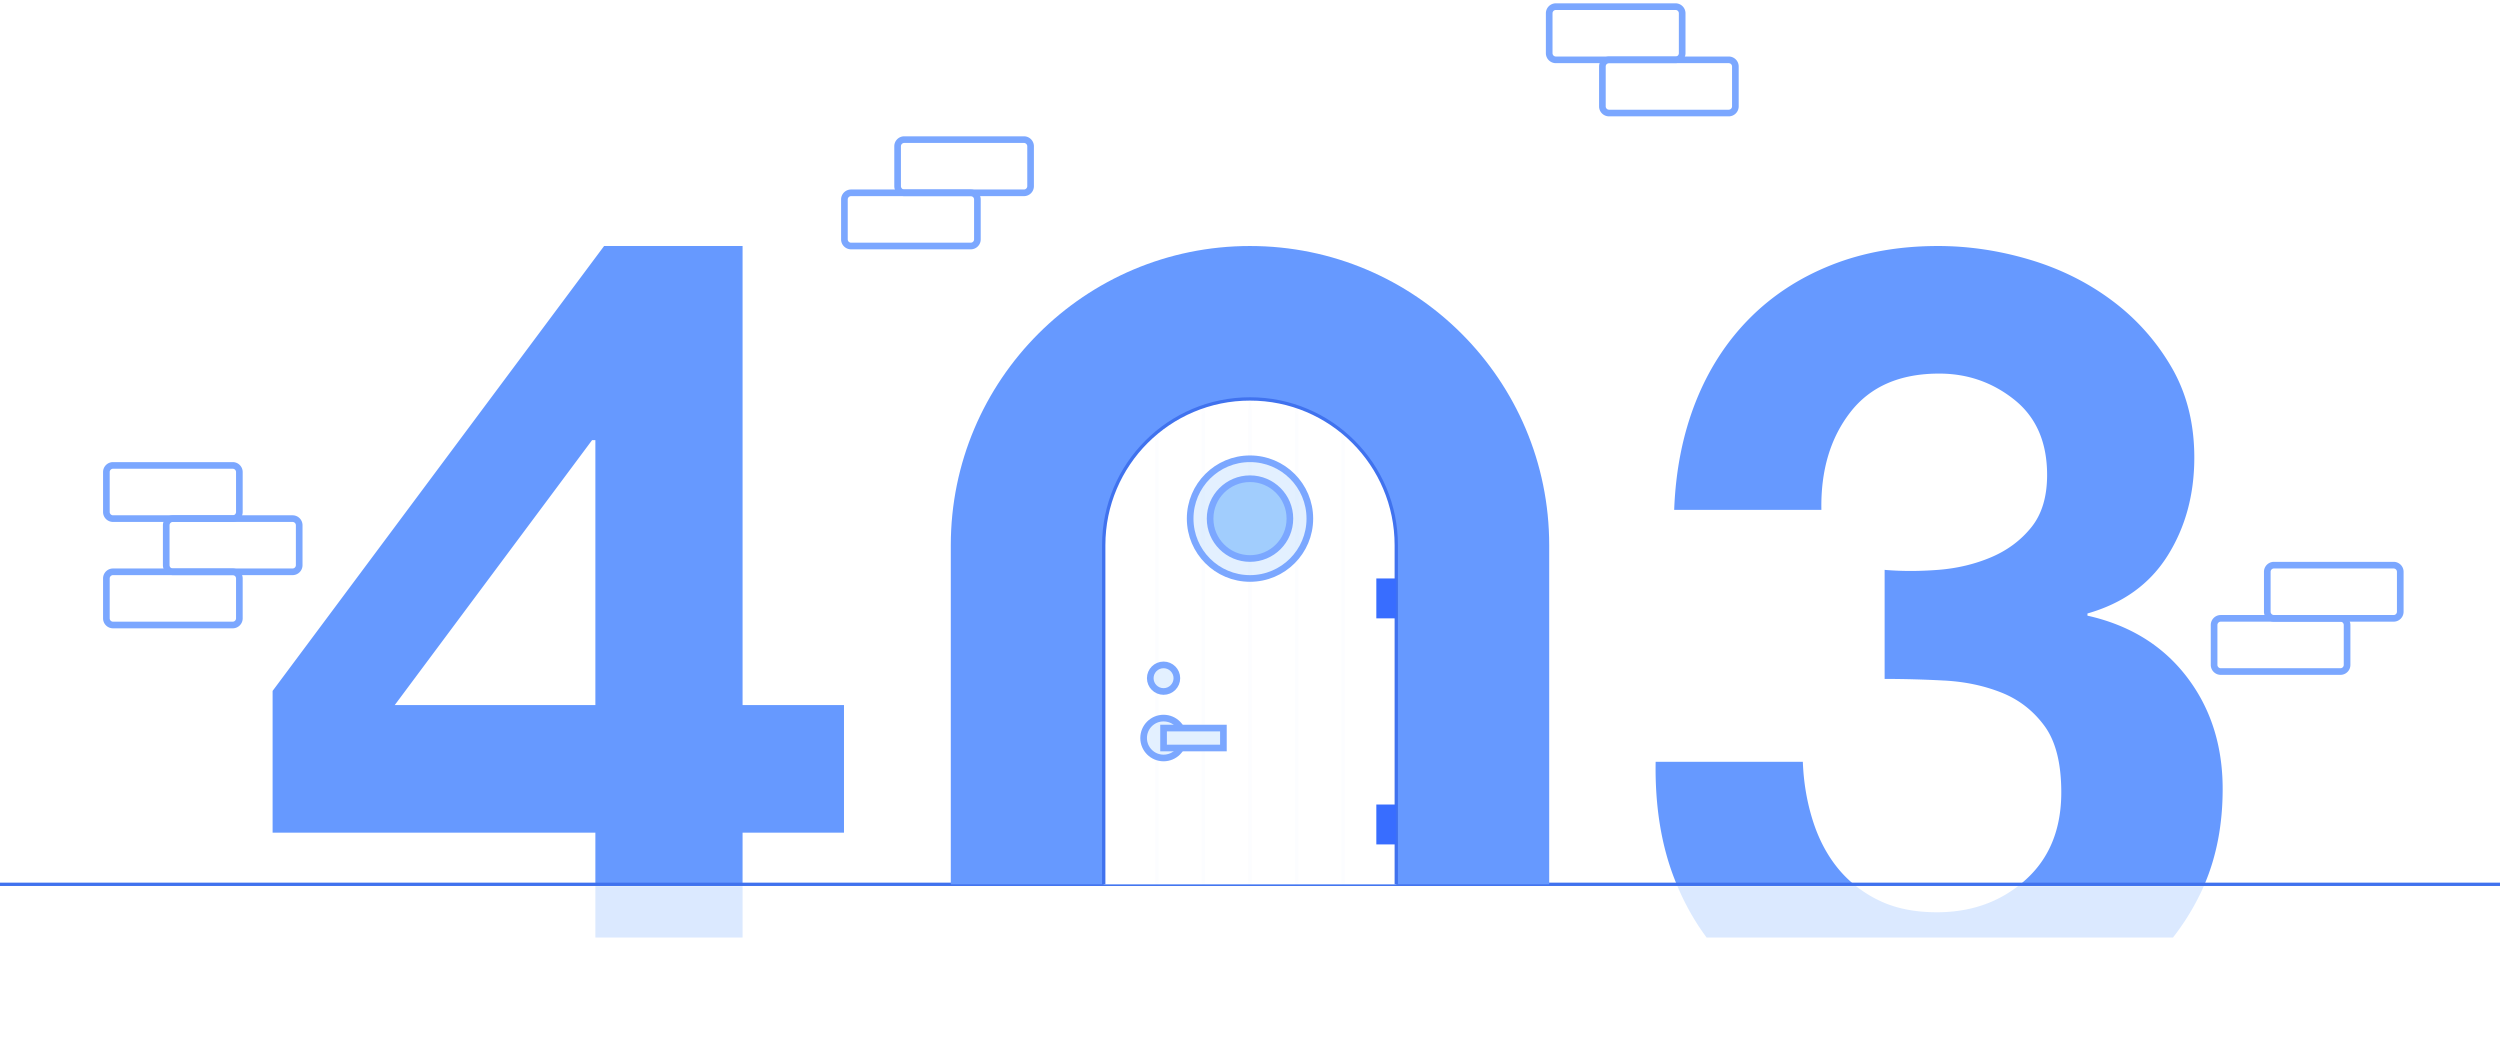 <svg width="376" height="157" xmlns="http://www.w3.org/2000/svg" xmlns:xlink="http://www.w3.org/1999/xlink"><defs><path id="a" d="M0 0h376v24H0z"/><path d="M0 73V22C0 9.85 9.85 0 22 0s22 9.85 22 22v51" id="d"/><filter x="-9.9%" y="-299.9%" width="119.8%" height="699.9%" filterUnits="objectBoundingBox" id="b"><feGaussianBlur stdDeviation="8" in="SourceGraphic"/></filter></defs><g fill="none" fill-rule="evenodd"><path d="M111.684 37v69.044h15.252v19.188h-15.252l-.001 7.768h-22.14l.001-7.768H41v-21.32L90.856 37h20.828zm159.464 77.572c.11 3.061.602 5.986 1.476 8.774.875 2.788 2.132 5.193 3.772 7.216a17.396 17.396 0 002.411 2.438l-26.639.001a41.968 41.968 0 01-.29-.717c-2.022-5.139-2.979-11.043-2.87-17.712h22.14zM291.484 37c4.592 0 9.184.683 13.776 2.05 4.592 1.367 8.72 3.417 12.382 6.15a33.294 33.294 0 018.938 10.004c2.296 3.936 3.444 8.473 3.444 13.612 0 5.576-1.339 10.496-4.018 14.76-2.678 4.264-6.696 7.161-12.054 8.692v.328c6.342 1.421 11.316 4.483 14.924 9.184 3.608 4.701 5.412 10.332 5.412 16.892 0 5.283-.907 10.059-2.72 14.33h-27.71c.252-.205.501-.417.746-.636 3.608-3.225 5.412-7.626 5.412-13.202 0-4.373-.847-7.708-2.542-10.004-1.694-2.296-3.854-3.963-6.478-5.002-2.624-1.039-5.494-1.64-8.61-1.804a170.31 170.31 0 00-8.938-.246v-16.4c2.515.219 5.194.219 8.036 0 2.843-.219 5.494-.847 7.954-1.886s4.483-2.542 6.068-4.51c1.586-1.968 2.378-4.592 2.378-7.872 0-4.92-1.64-8.692-4.92-11.316-3.28-2.624-7.052-3.936-11.316-3.936-5.904 0-10.359 1.94-13.366 5.822-3.006 3.881-4.455 8.774-4.346 14.678h-22.14c.22-5.904 1.285-11.289 3.198-16.154 1.914-4.865 4.592-9.047 8.036-12.546 3.444-3.499 7.572-6.205 12.382-8.118 4.811-1.913 10.168-2.87 16.072-2.87zM89.544 66.192h-.492l-29.684 39.852h30.176V66.192z" fill="#69F" fill-rule="nonzero"/><g transform="translate(0 133)"><mask id="c" fill="#fff"><use xlink:href="#a"/></mask><use fill="#FFF" xlink:href="#a"/><path d="M111.684 0v8h-22.14V0h22.14zm219.078 1.745a36.577 36.577 0 01-3.945 6.257h-70.145c-1.786-2.402-3.287-5.07-4.504-8.002h26.638a18.669 18.669 0 003.74 2.4c2.46 1.203 5.385 1.805 8.774 1.805 4.893 0 9.072-1.402 12.54-4.205h27.708c-.251.592-.52 1.173-.806 1.745z" fill="#66A3FF" fill-rule="nonzero" opacity=".488" filter="url(#b)" mask="url(#c)"/></g><path stroke="#4072EE" stroke-width=".5" d="M0 133h376"/><path d="M188 37c24.853 0 45 20.147 45 45v51h-90V82c0-24.853 20.147-45 45-45z" fill="#69F"/><g transform="translate(166 60)"><mask id="e" fill="#fff"><use xlink:href="#d"/></mask><use stroke="#4072EE" stroke-width=".5" fill="#FFF" xlink:href="#d"/><path stroke="#4072EE" stroke-width=".5" opacity=".123" mask="url(#e)" d="M22 0v73M15 0v73M8 0v73M29 0v73m7-73v73"/></g><path fill="#386DFF" d="M207 87h3v6h-3zm0 34h3v6h-3z"/><circle stroke="#7BA7FF" fill-opacity=".298" fill="#A2CEFF" cx="188" cy="78" r="9"/><circle stroke="#7BA7FF" fill="#A1CDFD" cx="188" cy="78" r="6"/><circle stroke="#7BA7FF" fill-opacity=".298" fill="#A2CEFF" cx="175" cy="102" r="2"/><circle stroke="#7BA7FF" fill="#E3F0FF" cx="175" cy="111" r="3"/><path stroke="#7BA7FF" fill="#E3F0FF" d="M175 109.5h9v3h-9z"/><path d="M35 69.5a1.5 1.5 0 011.5 1.5v6a1.5 1.5 0 01-1.5 1.5H17a1.5 1.5 0 01-1.5-1.5v-6a1.5 1.5 0 011.5-1.5h18zm0 1H17a.5.5 0 00-.5.5v6a.5.5 0 00.5.5h18a.5.5 0 00.5-.5v-6a.5.5 0 00-.5-.5zm119-50a1.5 1.5 0 011.5 1.5v6a1.5 1.5 0 01-1.5 1.5h-18a1.5 1.5 0 01-1.5-1.5v-6a1.5 1.5 0 011.5-1.5h18zm0 1h-18a.5.5 0 00-.5.5v6a.5.5 0 00.5.5h18a.5.5 0 00.5-.5v-6a.5.5 0 00-.5-.5zm98-21a1.5 1.5 0 011.5 1.5v6a1.5 1.5 0 01-1.5 1.5h-18a1.5 1.5 0 01-1.5-1.5V2A1.5 1.5 0 01234 .5h18zm0 1h-18a.5.5 0 00-.5.5v6a.5.5 0 00.5.5h18a.5.5 0 00.5-.5V2a.5.5 0 00-.5-.5zm108 83a1.5 1.5 0 011.5 1.5v6a1.5 1.5 0 01-1.5 1.5h-18a1.5 1.5 0 01-1.5-1.5v-6a1.5 1.5 0 011.5-1.5h18zm0 1h-18a.5.5 0 00-.5.5v6a.5.5 0 00.5.5h18a.5.5 0 00.5-.5v-6a.5.5 0 00-.5-.5z" fill="#7BA7FF" fill-rule="nonzero"/><path d="M352 92.5a1.5 1.5 0 011.5 1.5v6a1.5 1.5 0 01-1.5 1.5h-18a1.5 1.5 0 01-1.5-1.5v-6a1.5 1.5 0 011.5-1.5h18zm0 1h-18a.5.5 0 00-.5.5v6a.5.5 0 00.5.5h18a.5.5 0 00.5-.5v-6a.5.5 0 00-.5-.5zm-92-85a1.5 1.5 0 011.5 1.5v6a1.5 1.5 0 01-1.5 1.5h-18a1.5 1.5 0 01-1.5-1.5v-6a1.5 1.5 0 011.5-1.5h18zm0 1h-18a.5.5 0 00-.5.5v6a.5.5 0 00.5.5h18a.5.5 0 00.5-.5v-6a.5.5 0 00-.5-.5zm-114 19a1.5 1.5 0 011.5 1.5v6a1.5 1.5 0 01-1.5 1.5h-18a1.5 1.5 0 01-1.5-1.5v-6a1.5 1.5 0 011.5-1.5h18zm0 1h-18a.5.5 0 00-.5.5v6a.5.5 0 00.5.5h18a.5.5 0 00.5-.5v-6a.5.5 0 00-.5-.5zm-102 48a1.5 1.5 0 011.5 1.5v6a1.5 1.5 0 01-1.5 1.5H26a1.5 1.5 0 01-1.5-1.5v-6a1.5 1.5 0 011.5-1.5h18zm0 1H26a.5.5 0 00-.5.5v6a.5.5 0 00.5.5h18a.5.5 0 00.5-.5v-6a.5.5 0 00-.5-.5z" fill="#7BA7FF" fill-rule="nonzero"/><path d="M35 85.5a1.5 1.5 0 011.5 1.5v6a1.5 1.5 0 01-1.5 1.5H17a1.5 1.5 0 01-1.5-1.5v-6a1.5 1.5 0 011.5-1.5h18zm0 1H17a.5.5 0 00-.5.5v6a.5.5 0 00.5.5h18a.5.5 0 00.5-.5v-6a.5.5 0 00-.5-.5z" fill="#7BA7FF" fill-rule="nonzero"/></g></svg>